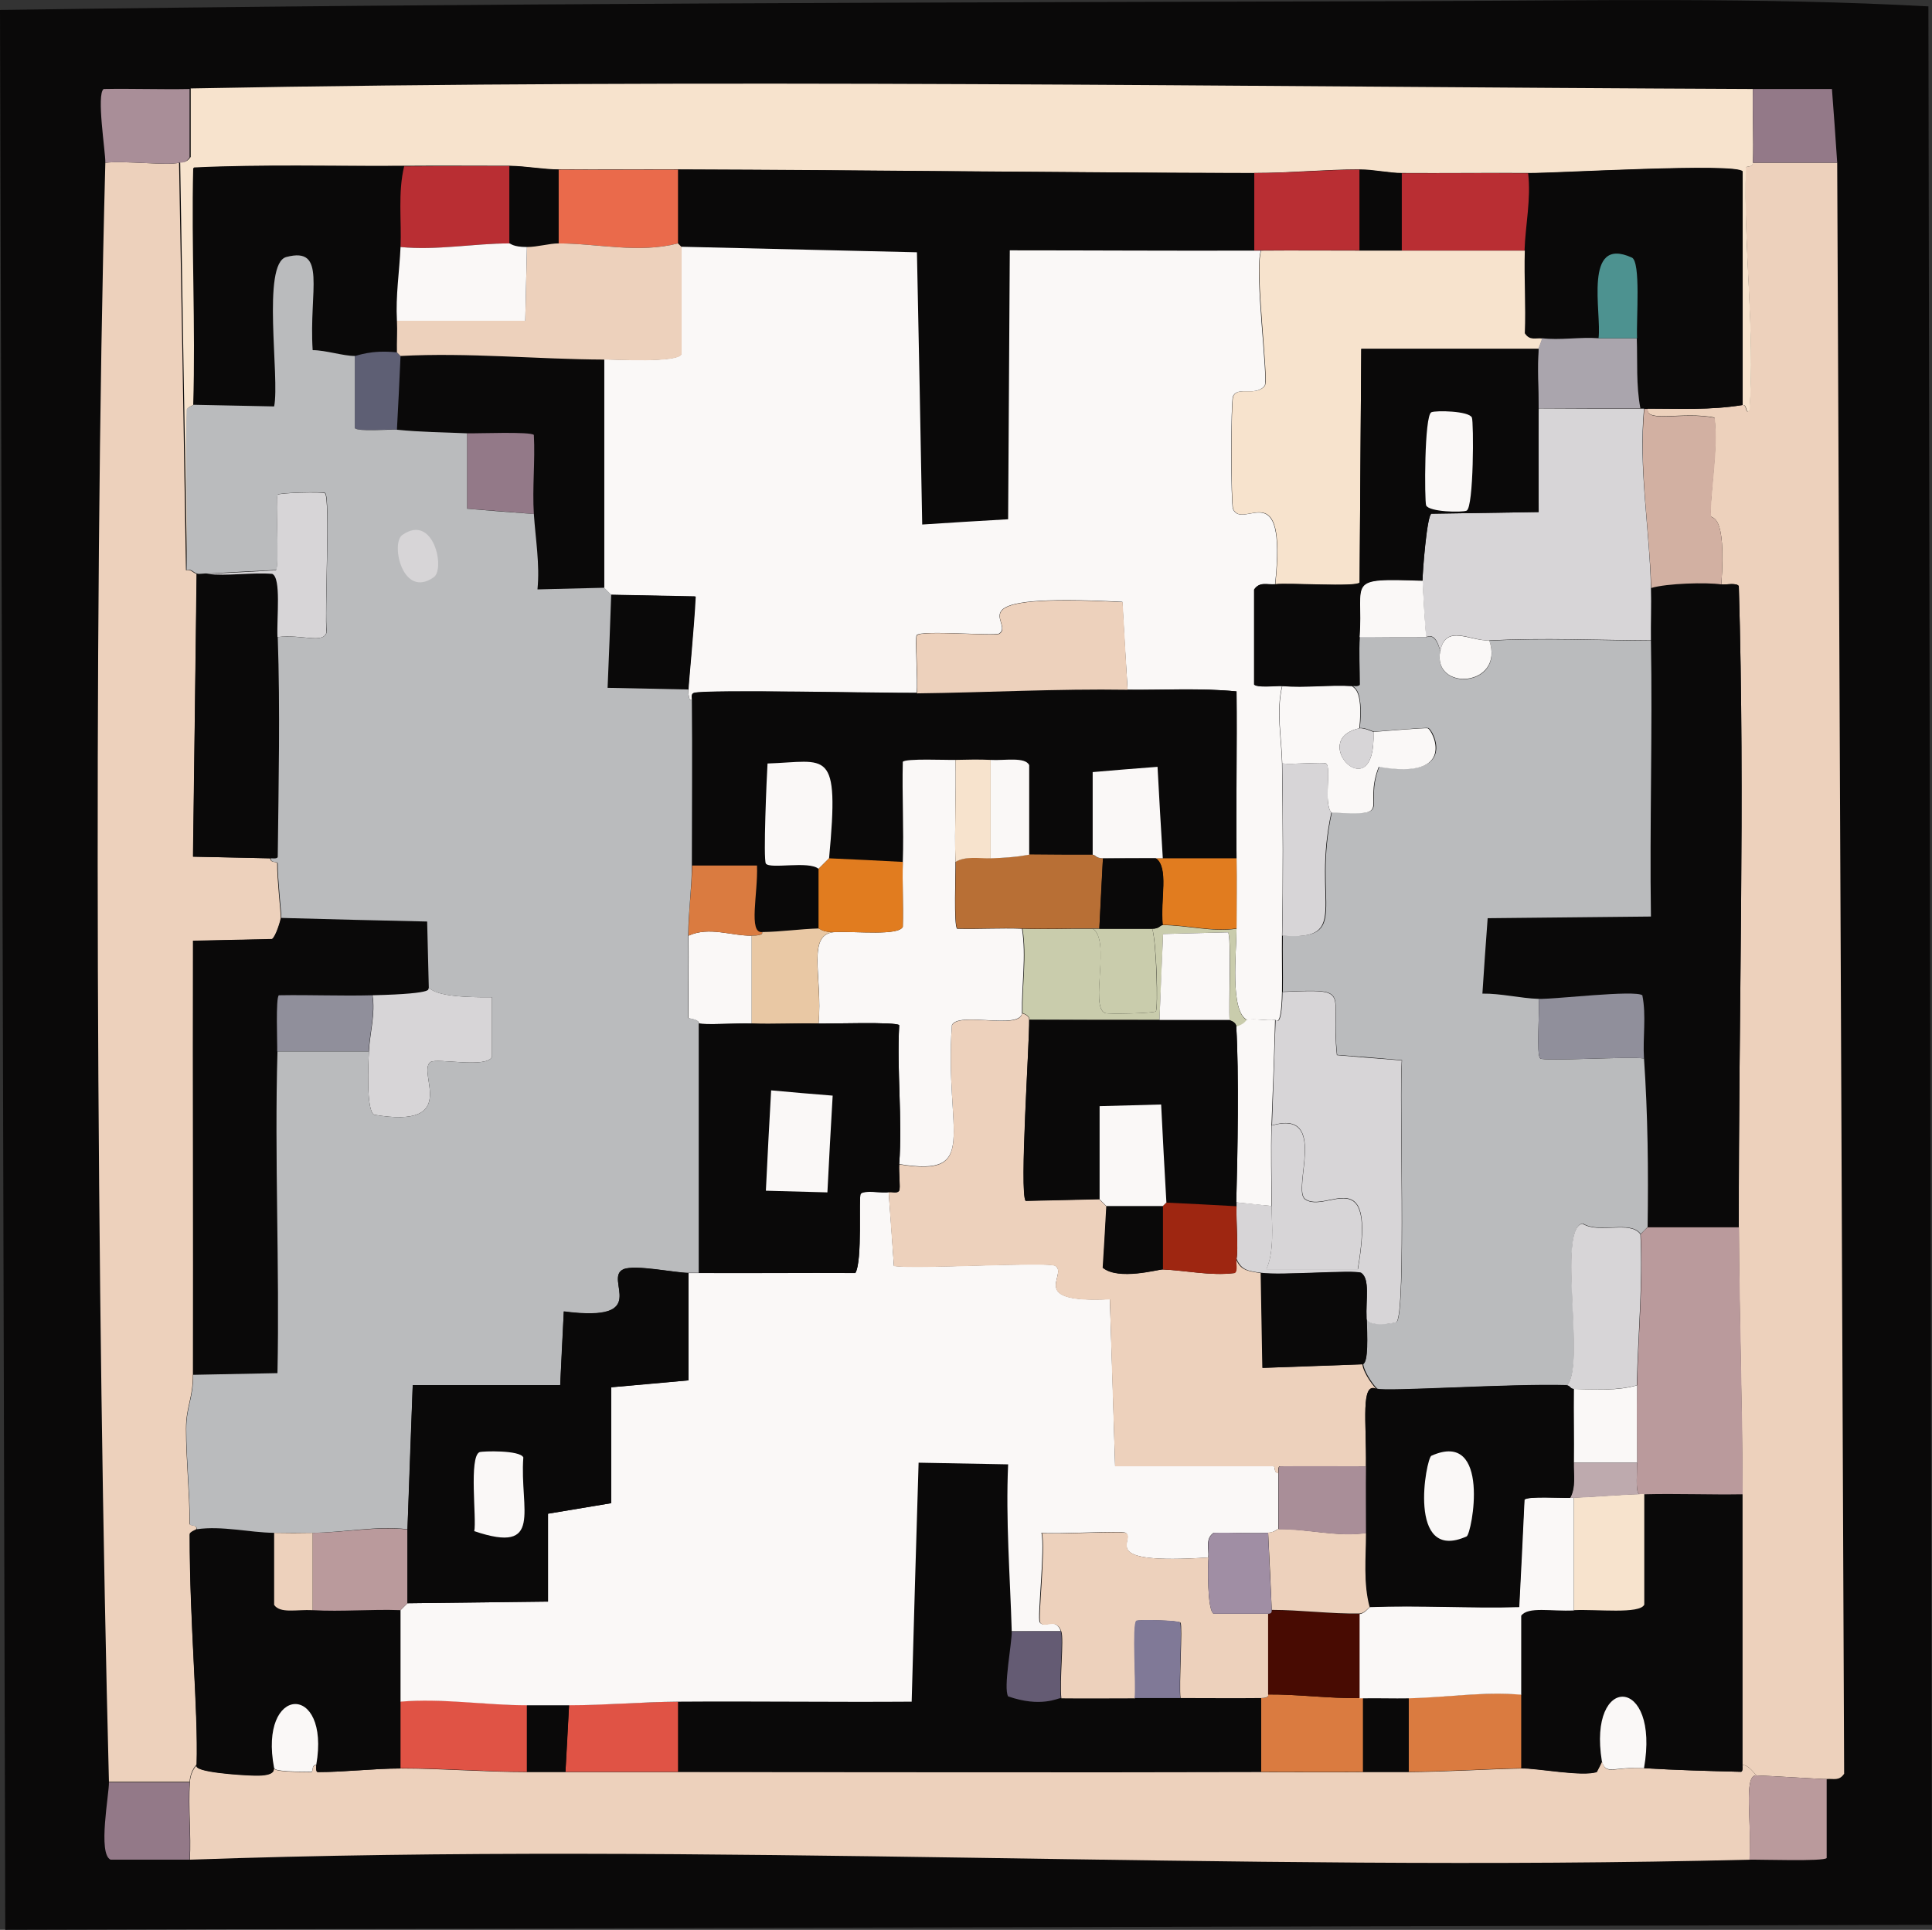 <?xml version="1.0" encoding="utf-8"?>
<!-- Generator: Adobe Illustrator 28.0.0, SVG Export Plug-In . SVG Version: 6.00 Build 0)  -->
<svg version="1.1" id="Camada_1" xmlns="http://www.w3.org/2000/svg" xmlns:xlink="http://www.w3.org/1999/xlink" x="0px" y="0px"
	 viewBox="0 0 69.7 69.61" style="enable-background:new 0 0 69.7 69.61;" xml:space="preserve"> 
<rect x="0" y="0" width="69.7" height="69.61" fill="#333333" stroke="none"/> 
<style type="text/css">
	.st0{display:none;}
	.st1{display:inline;fill:#B0B6BC;}
	.st2{display:inline;fill:#C4C9CF;}
	.st3{display:inline;fill:#FAFAFA;}
	.st4{fill:url(#SVGID_1_);}
	.st5{fill:#466084;}
	.st6{fill:#2E3F71;}
	.st7{fill:#6D87B1;}
	.st8{fill:#FAFAFA;}
	.st9{fill:#0D152B;}
	.st10{fill:#506D9F;}
	.st11{fill:#0C0C0A;}
	.st12{fill:#909EC3;}
	.st13{fill:url(#SVGID_00000000205097158773860890000007428125230160995996_);}
	.st14{fill:#A4B2D5;}
	.st15{fill:#DEE3E9;}
	.st16{fill:#C3D5E8;}
	.st17{fill:#C5D0EC;}
	.st18{fill:#B8ECFD;}
	.st19{fill:#E0EBFD;}
	.st20{fill:#6496D5;}
	.st21{fill:#7DA2C4;}
	.st22{fill:#122F56;}
	.st23{fill:#9FC9EA;}
	.st24{fill:#9DB9D8;}
	.st25{fill:#2098CC;}
	.st26{fill:#8EE6F8;}
	.st27{fill:#154578;}
	.st28{fill:#255695;}
	.st29{fill:#7AC3E7;}
	.st30{fill:#D5F2FB;}
	.st31{fill:#43AAD3;}
	.st32{fill:#0C121A;}
	.st33{fill:#1765A0;}
	.st34{fill:#A3D9F3;}
	.st35{fill:#0A0909;}
	.st36{fill:#EDD1BC;}
	.st37{fill:#F7E3CD;}
	.st38{fill:#BA9A9C;}
	.st39{fill:#937988;}
	.st40{fill:#A98E98;}
	.st41{fill:#D2B0A2;}
	.st42{fill:#B92E33;}
	.st43{fill:#EA6A4B;}
	.st44{fill:#E05345;}
	.st45{fill:#DA7B40;}
	.st46{fill:#FAF8F7;}
	.st47{fill:#BABBBD;}
	.st48{fill:#D7D5D7;}
	.st49{fill:#908F9B;}
	.st50{fill:#AAA5AD;}
	.st51{fill:#4D9290;}
	.st52{fill:#BEAAAE;}
	.st53{fill:#5E5F74;}
	.st54{fill:#645B73;}
	.st55{fill:#807997;}
	.st56{fill:#480B02;}
	.st57{fill:#C9CCAC;}
	.st58{fill:#E17C1F;}
	.st59{fill:#A08EA4;}
	.st60{fill:#B86F35;}
	.st61{fill:#E9C8A4;}
	.st62{fill:#9E2611;}
	.st63{display:inline;fill:#EAEBEE;}
	.st64{fill:#3F3B42;}
	.st65{fill:#484856;}
	.st66{fill:#F1865F;}
	.st67{fill:#E25D43;}
	.st68{fill:#190F0D;}
	.st69{fill:#080706;}
	.st70{fill:#BAB8B4;}
	.st71{fill:#7889A1;}
	.st72{fill:#28262F;}
	.st73{fill:#131822;}
	.st74{fill:#536F8D;}
	.st75{fill:#C73C3A;}
	.st76{fill:#A19D9E;}
	.st77{fill:#92888E;}
	.st78{fill:#73341B;}
	.st79{fill:#4A1C1F;}
	.st80{fill:#A91D24;}
	.st81{fill:#48120B;}
	.st82{fill:#A15330;}
	.st83{fill:#250C09;}
	.st84{fill:#19151D;}
	.st85{fill:#831A19;}
	.st86{fill:#671819;}
	.st87{fill:#D46E28;}
	.st88{fill:#E99F35;}
	.st89{fill:#E79546;}
	.st90{fill:#994F40;}
	.st91{fill:#D2CBC6;}
	.st92{fill:#BB4930;}
	.st93{fill:#37485C;}
	.st94{fill:#495B6E;}
	.st95{fill:#25170E;}
	.st96{fill:#202935;}
	.st97{fill:#632112;}
	.st98{fill:#3F4862;}
	.st99{fill:#B5A9A5;}
	.st100{fill:#7D7F83;}
	.st101{fill:#869DB4;}
	.st102{fill:#283951;}
	.st103{fill:#89432B;}
	.st104{fill:#65738D;}
	.st105{fill:#2B2526;}
	.st106{fill:#A63E28;}
	.st107{fill:#F4C774;}
	.st108{fill:#8E4B1C;}
	.st109{fill:#30180E;}
	.st110{fill:#AE6226;}
	.st111{fill:#BE7A2B;}
	.st112{fill:#F3A959;}
	.st113{fill:#513018;}
	.st114{fill:#DCAC41;}
	.st115{fill:#203342;}
	.st116{fill:#C7CCCF;}
	.st117{fill:#96BCCE;}
	.st118{fill:#131729;}
	.st119{fill:#90352A;}
	.st120{fill:#773138;}
	.st121{fill:#688398;}
	.st122{fill:#344A71;}
	.st123{fill:#375F91;}
	.st124{fill:#693611;}
	.st125{fill:#646A73;}
	.st126{display:inline;fill:#B5B8BC;}
	.st127{display:inline;fill:#F8F9F9;}
	.st128{display:inline;fill:#D0D3D7;}
	.st129{fill:#F8F9F9;}
	.st130{fill:#090908;}
	.st131{fill:#AD2C3E;}
	.st132{fill:#D0D3D7;}
	.st133{fill:#43120C;}
	.st134{fill:#3D171A;}
	.st135{fill:#5E1E15;}
	.st136{fill:#EEC89C;}
	.st137{fill:#FBC3E5;}
	.st138{fill:#CB545A;}
	.st139{fill:#CD6076;}
	.st140{fill:#20191C;}
	.st141{fill:#8E706C;}
	.st142{fill:#B69E98;}
	.st143{fill:#2F2831;}
	.st144{fill:#725B5C;}
	.st145{fill:#A52349;}
	.st146{fill:#EBD4B4;}
	.st147{fill:#C33C28;}
	.st148{fill:#99817B;}
	.st149{fill:#FCC49A;}
	.st150{fill:#3B2E30;}
	.st151{fill:#D2988D;}
	.st152{fill:#DE6D13;}
	.st153{fill:#D04619;}
	.st154{fill:#F4BC55;}
	.st155{fill:#321F30;}
	.st156{fill:#DED0C9;}
	.st157{fill:#897F66;}
	.st158{fill:#4D3C3C;}
	.st159{fill:#5D5050;}
	.st160{fill:#968271;}
	.st161{fill:#5E4648;}
	.st162{fill:#C1B8B6;}
	.st163{fill:#C7CFC6;}
	.st164{fill:#F8B26A;}
	.st165{fill:#CF5C10;}
	.st166{fill:#F2A83B;}
	.st167{fill:#EBED55;}
	.st168{fill:#F2CB56;}
	.st169{fill:#FCE8A0;}
	.st170{fill:#240601;}
	.st171{fill:#295687;}
	.st172{fill:#59769C;}
	.st173{fill:#85A2C8;}
	.st174{fill:#1A2952;}
	.st175{fill:#376499;}
	.st176{fill:#F3E97D;}
	.st177{fill:#F3901B;}
	.st178{fill:#3F4D71;}
	.st179{fill:#254072;}
	.st180{fill:#7789AA;}
	.st181{fill:#7294B3;}
	.st182{fill:#546186;}
	.st183{fill:#8F867F;}
	.st184{fill:#D97B7B;}
	.st185{fill:#EECFBB;}
	.st186{fill:#AD2C68;}
	.st187{fill:#D47763;}
	.st188{fill:#EAB4A0;}
	.st189{fill:#E0BBB2;}
	.st190{fill:#EDE4E1;}
	.st191{fill:#D1A798;}
	.st192{fill:#CABFAF;}
	.st193{fill:#7B675C;}
	.st194{fill:#878A85;}
	.st195{fill:#BC8D7E;}
	.st196{fill:#693B1E;}
	.st197{fill:#3D1D05;}
	.st198{fill:#F3B8B8;}
	.st199{fill:#D1CCED;}
	.st200{fill:#C83E54;}
	.st201{fill:#84340E;}
	.st202{fill:#DACDE1;}
	.st203{fill:#E7E3EE;}
	.st204{fill:#14141A;}
	.st205{fill:#5C4B73;}
	.st206{fill:#C6B9CF;}
	.st207{fill:#81709B;}
	.st208{fill:#1F1D2E;}
	.st209{fill:#453B60;}
	.st210{fill:#4E4B64;}
	.st211{fill:#6D5F89;}
	.st212{fill:#AE9DC6;}
	.st213{fill:#B3A6B8;}
	.st214{fill:#302843;}
	.st215{fill:#121515;}
	.st216{fill:#565656;}
	.st217{fill:#858387;}
	.st218{fill:#8B8A8E;}
	.st219{fill:#5F5A66;}
	.st220{fill:#917FAC;}
</style>
<g>
	<path class="st35" d="M0.19,69.61C0.1,34.98,0.1,34.98,0,0.36c17.08-0.25,34.18-0.27,51.26-0.32c6.1-0.02,12.22-0.14,18.31,0.19
		c0.06,34.6,0.06,34.6,0.13,69.2"/>
	<g>
		<path class="st36" d="M66.28,5.87c0.13,29.05,0.13,29.05,0.25,58.11c-0.18,0.27-0.38,0.17-0.63,0.19
			c-0.13,0.01-1.97-0.11-2.53-0.13c-0.04,0-0.25-0.37-0.51-0.38c0-3.25,0-6.51,0-9.76c0-3.21-0.12-6.43-0.13-9.63
			c-0.01-7.71,0.23-15.42,0-23.13c-0.09-0.13-0.47-0.04-0.63-0.06c0.19-2.66-0.37-2.34-0.38-2.47c-0.05-0.75,0.27-2.38,0.13-3.55
			c-1.13-0.23-2.49,0.2-2.41-0.32c1.16,0,2.26,0.06,3.42-0.13c0.18-0.03,0.09,0.36,0.25,0.19c0.2-2.89-0.21-5.86-0.13-8.74
			c0-0.1,0.25,0.01,0.25-0.19C64.76,5.87,64.76,5.87,66.28,5.87z"/>
		<path class="st36" d="M6.46,5.87c0.13,7.35,0.13,7.35,0.25,14.7c0.18-0.05,0.24,0.09,0.38,0.13c-0.06,5.1-0.06,5.1-0.13,10.2
			c1.39,0.03,1.39,0.03,2.79,0.06c0,0.19,0.26,0.09,0.25,0.19c-0.01,0.52,0.14,1.87,0.13,1.96c-0.01,0.08-0.18,0.67-0.32,0.76
			c-1.43,0.03-1.43,0.03-2.85,0.06c-0.01,5.22,0.01,10.43,0,15.65c0,0.87-0.25,1.15-0.25,1.96c0,1.13,0.13,2.27,0.13,3.42
			c0,0.1,0.25,0,0.25,0.19c0,0.02-0.25,0.1-0.25,0.19c0,3.25,0.31,6.32,0.25,8.3c0,0.03-0.22,0.2-0.25,0.63c-1.46,0-1.46,0-2.91,0
			C3.49,47.19,3.35,22.84,3.8,5.87C4.53,5.79,6.04,5.98,6.46,5.87z"/>
		<path class="st37" d="M63.24,3.21c-0.02,0.89,0.03,1.78,0,2.66c-0.01,0.2-0.25,0.09-0.25,0.19c-0.09,2.88,0.33,5.85,0.13,8.74
			c-0.16,0.17-0.07-0.22-0.25-0.19c0-4.21,0-4.21,0-8.43c-0.22-0.32-6.81,0.07-7.73,0.06c-1.53-0.01-3.04,0.01-4.56,0
			c-0.47,0-1.02-0.13-1.52-0.13c-1.27,0-2.55,0.13-3.8,0.13c-6.93-0.01-13.86-0.11-20.78-0.13c-1.43,0-2.88,0.01-4.31,0
			c-0.56,0-1.18-0.12-1.77-0.13c-1.27,0-2.53-0.01-3.8,0c-2.53,0.02-5.07-0.06-7.6,0.06c-0.07,2.85,0.09,5.71,0,8.55
			c0,0.02-0.25,0.1-0.25,0.19c-0.06,1.92,0.05,3.85,0,5.77c-0.13-7.35-0.13-7.35-0.25-14.7c0.08-0.02,0.21,0.05,0.38-0.19
			c0-1.24,0-1.24,0-2.47C25.63,2.83,44.45,3.13,63.24,3.21z"/>
		<path class="st36" d="M59.31,63.78c1.18,0.07,2.31,0.1,3.49,0.13c0.1,0,0.05-0.25,0.06-0.25c0.26,0.01,0.47,0.38,0.51,0.38
			c-0.49-0.05-0.16,1.76-0.25,3.04c-18.74,0.47-37.53-0.66-56.27,0c0.05-0.92-0.06-1.87,0-2.79c0.03-0.44,0.25-0.6,0.25-0.63
			c-0.18,0.26,1.65,0.37,2.09,0.38c0.81,0.01,0.66-0.25,0.7-0.25c0.07,0-0.19,0.13,1.33,0.13c0.1,0,0-0.25,0.19-0.25
			c0.01,0-0.04,0.25,0.06,0.25c0.99,0,2.01-0.13,2.98-0.13c1.51,0,3.04,0.13,4.56,0.13c0.46,0,0.93,0,1.39,0c1.35,0,2.7,0,4.06,0
			c7.01,0,14.03,0.02,21.04,0c1.23,0,2.45,0.01,3.68,0c0.55,0,1.1,0,1.65,0c1.36-0.01,2.7-0.1,4.06-0.13
			c0.57-0.01,2.21,0.31,2.72,0.13c0.1-0.19,0.1-0.19,0.19-0.38C57.94,64.06,58.22,63.72,59.31,63.78z"/>
		<path class="st38" d="M63.37,64.04c0.57,0.02,2.41,0.14,2.53,0.13c0,1.43,0,1.43,0,2.85c-0.09,0.13-2.4,0.05-2.79,0.06
			C63.21,65.79,62.88,63.99,63.37,64.04z"/>
		<path class="st39" d="M6.84,64.29c-0.06,0.92,0.05,1.86,0,2.79c-1.43,0-1.43,0-2.85,0c-0.47-0.21-0.05-2.37-0.06-2.79
			C5.39,64.29,5.39,64.29,6.84,64.29z"/>
		<path class="st40" d="M6.84,3.21c0,1.24,0,1.24,0,2.47c-0.17,0.24-0.3,0.17-0.38,0.19c-0.42,0.11-1.94-0.08-2.66,0
			C3.81,5.49,3.47,3.4,3.74,3.21C4.77,3.19,5.81,3.23,6.84,3.21z"/>
		<path class="st39" d="M66.28,5.87c-1.52,0-1.52,0-3.04,0c0.03-0.88-0.02-1.78,0-2.66c1.43,0,1.43,0,2.85,0
			C66.19,4.54,66.19,4.54,66.28,5.87z"/>
		<path class="st35" d="M62.1,21.08c0.17,0.02,0.54-0.07,0.63,0.06c0.23,7.71-0.01,15.42,0,23.13c-1.65,0-1.65,0-3.3,0
			c0.03-2.04,0.02-4.05-0.13-6.08c-0.05-0.75,0.09-1.53-0.06-2.28c-0.28-0.2-3.19,0.14-3.74,0.13c-0.64-0.02-1.37-0.2-2.03-0.19
			c0.1-1.36,0.1-1.36,0.19-2.72c2.95-0.03,2.95-0.03,5.89-0.06c-0.05-3.31,0.06-6.63,0-9.95c-0.01-0.63,0.02-1.27,0-1.9
			C60.12,21.04,61.57,21,62.1,21.08z"/>
		<path class="st35" d="M62.86,53.9c0,3.25,0,6.51,0,9.76c-0.01,0,0.04,0.26-0.06,0.25c-1.18-0.03-2.31-0.06-3.49-0.13
			c0.59-3.36-2.04-3.44-1.52-0.25c-0.1,0.19-0.1,0.19-0.19,0.38c-0.52,0.18-2.16-0.14-2.72-0.13c0-1.33,0-1.33,0-2.66
			c0-1.43,0-1.43,0-2.85c0.25-0.34,1.08-0.15,1.9-0.19c0.83-0.04,2.38,0.15,2.53-0.19c0-2,0-2,0-3.99
			C60.49,53.87,61.68,53.92,62.86,53.9z"/>
		<path class="st35" d="M62.86,14.61c-1.16,0.19-2.26,0.12-3.42,0.13c-0.04,0-0.08,0-0.13,0c-0.04,0-0.08,0-0.13,0
			c-0.16-0.84-0.1-1.69-0.13-2.53c-0.02-0.73,0.14-2.77-0.19-2.91c-1.78-0.79-1.09,1.99-1.2,2.91c-0.64-0.06-1.42,0.08-2.03,0
			c-0.25-0.03-0.45,0.09-0.63-0.19c0.04-0.99-0.03-1.99,0-2.98c0.03-0.92,0.24-1.86,0.13-2.79c0.92,0.01,7.51-0.38,7.73-0.06
			C62.86,10.4,62.86,10.4,62.86,14.61z"/>
		<path class="st38" d="M59.44,44.27c1.65,0,1.65,0,3.3,0c0.01,3.21,0.13,6.42,0.13,9.63c-1.18,0.02-2.37-0.03-3.55,0
			c-0.04,0-0.08,0-0.13,0c-0.2,0.02-0.13-0.54-0.13-1.14c0-0.93-0.02-1.86,0-2.79c0.04-1.82,0.22-3.63,0.13-5.45
			C59.31,44.39,59.31,44.39,59.44,44.27z"/>
		<path class="st41" d="M62.1,21.08c-0.53-0.08-1.97-0.04-2.53,0.13c-0.06-2.14-0.45-4.3-0.25-6.46c0.04,0,0.08,0,0.13,0
			c-0.08,0.52,1.28,0.09,2.41,0.32c0.15,1.17-0.18,2.8-0.13,3.55C61.73,18.74,62.29,18.42,62.1,21.08z"/>
		<path class="st35" d="M15.46,35.65c-0.11,0,0.47,0.19-2.03,0.25c-1.12,0.03-2.24-0.02-3.36,0c-0.13,0.09-0.05,1.72-0.06,2.03
			c-0.11,3.86,0.08,7.74,0,11.6c-1.52,0.03-1.52,0.03-3.04,0.06c0.01-5.22-0.01-10.43,0-15.65c1.43-0.03,1.43-0.03,2.85-0.06
			c0.14-0.09,0.31-0.68,0.32-0.76c2.63,0.06,2.63,0.06,5.26,0.13C15.43,34.45,15.43,34.45,15.46,35.65z"/>
		<path class="st35" d="M9.89,55.29c0,1.3,0,1.3,0,2.6c0.22,0.32,0.81,0.16,1.39,0.19c1.05,0.06,2.12-0.04,3.17,0
			c0,1.65,0,1.65,0,3.3c0,1.2,0,1.2,0,2.41c-0.97,0-1.99,0.13-2.98,0.13c-0.1,0-0.05-0.25-0.06-0.25c0.53-2.98-2.1-2.89-1.52,0.13
			c-0.04,0,0.11,0.27-0.7,0.25c-0.45-0.01-2.27-0.12-2.09-0.38c0.06-1.98-0.26-5.05-0.25-8.3c0-0.09,0.25-0.17,0.25-0.19
			C8.02,55.04,8.98,55.29,9.89,55.29z"/>
		<path class="st35" d="M7.48,20.7c0.69,0.09,1.61-0.06,2.34,0c0.33,0.15,0.16,1.56,0.19,2.28c0.09,2.62,0.03,5.3,0,7.92
			c0,0.1-0.25,0.05-0.25,0.06c-1.39-0.03-1.39-0.03-2.79-0.06c0.06-5.1,0.06-5.1,0.13-10.2C7.2,20.72,7.35,20.68,7.48,20.7z"/>
		<path class="st35" d="M45.24,6.25c0,1.39,0,1.39,0,2.79c-2.94,0.01-5.87-0.01-8.81,0c-0.03,4.85-0.03,4.85-0.06,9.7
			c-1.55,0.1-1.55,0.1-3.1,0.19c-0.1-4.91-0.1-4.91-0.19-9.82C28.83,9,28.83,9,24.59,8.91c-0.06-0.06-0.06-0.06-0.13-0.13
			c0-1.33,0-1.33,0-2.66C31.39,6.14,38.32,6.23,45.24,6.25z"/>
		<path class="st35" d="M14.57,5.99c-0.23,0.96-0.09,1.94-0.13,2.91c-0.04,0.9-0.17,1.75-0.13,2.66c0.02,0.38-0.01,0.76,0,1.14
			c-0.95-0.1-1.44,0.13-1.52,0.13c-0.42,0-1.06-0.21-1.52-0.19c-0.14-2.15,0.53-3.75-0.95-3.36c-0.91,0.24-0.24,4.35-0.44,5.39
			c-1.46-0.03-1.46-0.03-2.91-0.06c0.09-2.85-0.07-5.71,0-8.55C9.5,5.93,12.04,6.01,14.57,5.99z"/>
		<path class="st42" d="M55.13,6.25c0.11,0.93-0.1,1.87-0.13,2.79c-2.22,0-2.22,0-4.44,0c0-1.39,0-1.39,0-2.79
			C52.09,6.25,53.6,6.24,55.13,6.25z"/>
		<path class="st43" d="M24.46,6.12c0,1.33,0,1.33,0,2.66c-1.43,0.37-2.89,0-4.31,0c0-1.33,0-1.33,0-2.66
			C21.58,6.13,23.02,6.12,24.46,6.12z"/>
		<path class="st42" d="M18.38,5.99c0,1.39,0,1.39,0,2.79c-1.29,0-2.63,0.26-3.93,0.13c0.04-0.97-0.1-1.95,0.13-2.91
			C15.84,5.99,17.11,5.99,18.38,5.99z"/>
		<path class="st42" d="M49.05,6.12c0,1.46,0,1.46,0,2.91c-1.18,0-2.37,0-3.55,0c-0.08,0-0.17,0-0.25,0c0-1.39,0-1.39,0-2.79
			C46.49,6.25,47.78,6.12,49.05,6.12z"/>
		<path class="st35" d="M20.15,6.12c0,1.33,0,1.33,0,2.66c-0.33,0-0.76,0.13-1.14,0.13c-0.51,0-0.59-0.13-0.63-0.13
			c0-1.39,0-1.39,0-2.79C18.97,6,19.59,6.12,20.15,6.12z"/>
		<path class="st35" d="M50.57,6.25c0,1.39,0,1.39,0,2.79c-0.76,0-0.76,0-1.52,0c0-1.46,0-1.46,0-2.91
			C49.55,6.12,50.1,6.25,50.57,6.25z"/>
		<path class="st35" d="M36.5,58.84c0.01,0.4-0.3,2.04-0.13,2.34c1.18,0.41,1.81,0.06,1.9,0.06c0.89,0.01,1.77,0,2.66,0
			c0.55,0,1.1,0,1.65,0c0.97,0,1.94,0.01,2.91,0c0,1.33,0,1.33,0,2.66c-7.01,0.02-14.03,0-21.04,0c0-1.27,0-1.27,0-2.53
			c2.81-0.02,5.62,0.02,8.43,0c0.13-4.31,0.13-4.31,0.25-8.62c1.62,0.03,1.62,0.03,3.23,0.06C36.28,54.83,36.44,56.83,36.5,58.84z"
			/>
		<path class="st44" d="M19.01,61.5c0,1.2,0,1.2,0,2.41c-1.52,0-3.06-0.13-4.56-0.13c0-1.2,0-1.2,0-2.41
			C15.96,61.24,17.51,61.5,19.01,61.5z"/>
		<path class="st45" d="M54.88,61.12c0,1.33,0,1.33,0,2.66c-1.35,0.03-2.7,0.12-4.06,0.13c0-1.33,0-1.33,0-2.66
			C52.16,61.22,53.52,61.01,54.88,61.12z"/>
		<path class="st44" d="M24.46,61.38c0,1.27,0,1.27,0,2.53c-1.35,0-2.7,0-4.06,0c0.06-1.2,0.06-1.2,0.13-2.41
			C21.82,61.5,23.16,61.39,24.46,61.38z"/>
		<path class="st45" d="M49.05,61.25c0.04,0,0.08,0,0.13,0c0,1.33,0,1.33,0,2.66c-1.22,0.01-2.45,0-3.68,0c0-1.33,0-1.33,0-2.66
			c0.33,0,0.24-0.13,0.25-0.13C46.82,61.11,47.95,61.27,49.05,61.25z"/>
		<path class="st35" d="M50.82,61.25c0,1.33,0,1.33,0,2.66c-0.55,0-1.1,0-1.65,0c0-1.33,0-1.33,0-2.66
			C49.72,61.24,50.28,61.26,50.82,61.25z"/>
		<path class="st35" d="M20.53,61.5c-0.06,1.2-0.06,1.2-0.13,2.41c-0.46,0-0.93,0-1.39,0c0-1.2,0-1.2,0-2.41
			C19.52,61.5,20.02,61.5,20.53,61.5z"/>
		<path class="st46" d="M59.31,63.78c-1.09-0.07-1.37,0.27-1.52-0.25C57.27,60.34,59.9,60.43,59.31,63.78z"/>
		<path class="st46" d="M11.41,63.66c-0.19,0-0.09,0.25-0.19,0.25c-1.52,0-1.26-0.13-1.33-0.13C9.31,60.76,11.93,60.67,11.41,63.66z
			"/>
		<path class="st47" d="M51.45,22.98c0.01,0.04,0.31-0.25,0.51,0.51c-0.3,1.48,2.35,1.31,1.77-0.38c1.96-0.1,3.87-0.01,5.83,0
			c0.06,3.31-0.05,6.63,0,9.95c-2.95,0.03-2.95,0.03-5.89,0.06c-0.1,1.36-0.1,1.36-0.19,2.72c0.66-0.01,1.38,0.17,2.03,0.19
			c0.05,0.34-0.1,2.04,0.06,2.15c0.15,0.11,3.21-0.08,3.74,0c0.14,2.04,0.16,4.05,0.13,6.08c-0.13,0.13-0.13,0.13-0.25,0.25
			c-0.37-0.51-1.48,0-2.09-0.38c-0.93,0.16,0.13,5.2-0.57,5.83c-2.09-0.06-6.52,0.24-6.84,0.13c-0.05-0.02-0.46-0.53-0.51-0.89
			c0.19-0.09,0.15-0.99,0.13-1.65c0.07,0.34,1.03,0.17,1.08,0.13c0.35-0.33,0.09-8.25,0.19-9.44c-1.17-0.1-1.17-0.1-2.34-0.19
			c-0.25-2.33,0.62-2.39-1.96-2.28c0.01-0.68-0.01-1.35,0-2.03c2.52,0.2,1.05-1.17,1.77-4.44c2.33,0.13,1.11-0.1,1.71-1.65
			c2.88,0.49,1.95-1.33,1.77-1.39c-0.09-0.03-1.63,0.11-1.96,0.13c-0.03,0-0.35-0.16-0.51-0.13c0.14-1.49-0.25-1.44-0.25-1.52
			c0-0.01,0.25,0.04,0.25-0.06c0-0.56-0.04-1.15,0-1.71C50.25,22.98,50.25,22.98,51.45,22.98z"/>
		<path class="st48" d="M59.18,14.74c0.04,0,0.08,0,0.13,0c-0.2,2.16,0.2,4.32,0.25,6.46c0.02,0.63-0.01,1.27,0,1.9
			c-1.96-0.01-3.87-0.1-5.83,0c-0.68,0.03-1.57-0.62-1.77,0.38c-0.19-0.76-0.49-0.47-0.51-0.51c-0.03-0.1-0.12-1.76-0.13-2.03
			c0-0.29,0.15-2.34,0.32-2.41c1.93-0.03,1.93-0.03,3.87-0.06c0-1.25-0.01-2.49,0-3.74C56.73,14.74,57.96,14.74,59.18,14.74z"/>
		<path class="st49" d="M59.31,38.18c-0.53-0.08-3.59,0.11-3.74,0c-0.16-0.12-0.01-1.82-0.06-2.15c0.55,0.02,3.46-0.33,3.74-0.13
			C59.4,36.65,59.26,37.43,59.31,38.18z"/>
		<path class="st46" d="M56.65,54.03c0.04,0,0.08,0,0.13,0c0,2.03,0,2.03,0,4.06c-0.82,0.04-1.65-0.15-1.9,0.19
			c0,1.43,0,1.43,0,2.85c-1.35-0.12-2.71,0.1-4.06,0.13c-0.54,0.01-1.1-0.01-1.65,0c-0.04,0-0.08,0-0.13,0c0-1.52,0-1.52,0-3.04
			c0.18,0,0.36-0.25,0.38-0.25c1.79-0.07,3.59,0.05,5.39,0c0.1-1.93,0.1-1.93,0.19-3.87C55.09,53.96,56.38,54.04,56.65,54.03z"/>
		<path class="st37" d="M56.78,58.08c0-2.03,0-2.03,0-4.06c0.8-0.03,1.62-0.11,2.41-0.13c0.04,0,0.08,0,0.13,0c0,2,0,2,0,3.99
			C59.16,58.23,57.61,58.04,56.78,58.08z"/>
		<path class="st37" d="M49.05,9.04c0.76,0,0.76,0,1.52,0c2.22,0,2.22,0,4.44,0c-0.03,0.99,0.04,1.99,0,2.98
			c0.18,0.28,0.39,0.16,0.63,0.19c-0.01,0.07-0.13,0.36-0.13,0.38c-3.2,0-3.2,0-6.4,0c-0.03,4.21-0.03,4.21-0.06,8.43
			c-0.12,0.17-2.56,0-3.04,0.06c0.43-4.08-1.16-1.92-1.52-2.72c-0.08-0.19-0.08-3.87,0-4.06c0.17-0.39,0.8,0.02,1.14-0.38
			c0.16-0.19-0.38-4.21-0.13-4.88C46.68,9.03,47.86,9.04,49.05,9.04z"/>
		<path class="st50" d="M57.66,12.2c0.7,0,0.7,0,1.39,0c0.03,0.85-0.03,1.69,0.13,2.53c-1.23,0-2.45,0-3.68,0
			c0-0.71-0.05-1.45,0-2.15c0-0.02,0.12-0.31,0.13-0.38C56.25,12.28,57.02,12.15,57.66,12.2z"/>
		<path class="st51" d="M59.06,12.2c-0.7,0-0.7,0-1.39,0c0.12-0.92-0.57-3.71,1.2-2.91C59.2,9.44,59.03,11.47,59.06,12.2z"/>
		<path class="st48" d="M59.18,44.52c0.09,1.82-0.09,3.63-0.13,5.45c-0.72,0.2-1.54,0.15-2.28,0.13c-0.12,0-0.13-0.12-0.25-0.13
			c0.7-0.63-0.36-5.67,0.57-5.83C57.71,44.52,58.81,44.01,59.18,44.52z"/>
		<path class="st46" d="M59.06,49.97c-0.02,0.93,0,1.86,0,2.79c-1.14,0-1.14,0-2.28,0c0.01-0.89-0.01-1.77,0-2.66
			C57.51,50.12,58.34,50.18,59.06,49.97z"/>
		<path class="st52" d="M59.06,52.76c0,0.6-0.07,1.16,0.13,1.14c-0.79,0.02-1.61,0.1-2.41,0.13c-0.04,0-0.08,0-0.13,0
			c0.21-0.38,0.12-0.85,0.13-1.27C57.92,52.76,57.92,52.76,59.06,52.76z"/>
		<path class="st46" d="M45.24,9.04c0.08,0,0.17,0,0.25,0c-0.26,0.67,0.28,4.69,0.13,4.88c-0.34,0.4-0.97-0.01-1.14,0.38
			c-0.08,0.19-0.08,3.87,0,4.06c0.36,0.81,1.95-1.35,1.52,2.72c-0.27,0.03-0.56-0.11-0.76,0.19c0,1.71,0,1.71,0,3.42
			c0.09,0.13,0.81,0.05,1.01,0.06c-0.22,0.92-0.02,1.86,0,2.79c0.03,2.06,0.04,4.15,0,6.21c-0.01,0.68,0.01,1.35,0,2.03
			c-0.03,1.44-0.25,0.95-0.25,1.01c-0.31,0.04-0.75-0.06-1.01,0c-0.63-0.33-0.38-2.44-0.38-3.3c0-0.86,0.01-1.67,0-2.53
			c-0.02-2.01,0.02-4.01,0-6.02c-1.31-0.13-2.62-0.05-3.93-0.06c-0.1-1.58-0.1-1.58-0.19-3.17c-6.25-0.33-3.86,0.74-4.44,1.14
			c-0.15,0.1-2.84-0.13-2.98,0.06c-0.07,0.1,0.05,1.68,0,2.09c-1.16,0.01-7.67-0.13-8.05,0c-0.1,0.03-0.06,0.17-0.06,0.25
			c0-0.02-0.12,0.12-0.13-0.38c0-0.17,0.21-2.29,0.25-3.36c-1.52-0.03-1.52-0.03-3.04-0.06c-0.13-0.13-0.13-0.13-0.25-0.25
			c0-4.12,0-4.12,0-8.24c0.44,0,2.65,0.13,2.79-0.19c0-1.93,0-1.93,0-3.87C28.83,9,28.83,9,33.08,9.1c0.1,4.91,0.1,4.91,0.19,9.82
			c1.55-0.1,1.55-0.1,3.1-0.19c0.03-4.85,0.03-4.85,0.06-9.7C39.37,9.03,42.31,9.05,45.24,9.04z"/>
		<path class="st46" d="M32.06,43c0.1,1.33,0.1,1.33,0.19,2.66c0.76,0.13,5.59-0.17,5.83,0c0.46,0.32-1.06,1.35,1.96,1.2
			c0.1,3.01,0.1,3.01,0.19,6.02c1.9,0,3.8,0,5.7,0c0.1,0,0,0.25,0.19,0.25c0,1.01,0,1.01,0,2.03c-0.09,0-0.11,0.11-0.38,0.13
			c-0.65,0.03-1.31-0.02-1.96,0c-0.31,0.22-0.16,0.57-0.19,0.89c-4.09,0.27-2.6-0.63-2.98-0.89c-0.12-0.09-2.57,0.06-3.04,0
			c0.14,0.53-0.16,3.1-0.06,3.23c0.16,0.23,0.58-0.21,0.76,0.32c-0.89,0-0.89,0-1.77,0c-0.06-2.01-0.22-4.01-0.13-6.02
			c-1.62-0.03-1.62-0.03-3.23-0.06c-0.13,4.31-0.13,4.31-0.25,8.62c-2.81,0.02-5.62-0.02-8.43,0c-1.3,0.01-2.64,0.13-3.93,0.13
			c-0.51,0-1.01,0-1.52,0c-1.5,0-3.05-0.26-4.56-0.13c0-1.65,0-1.65,0-3.3c0.13-0.13,0.13-0.13,0.25-0.25
			c2.53-0.03,2.53-0.03,5.07-0.06c0-1.58,0-1.58,0-3.17c1.14-0.19,1.14-0.19,2.28-0.38c0-2.09,0-2.09,0-4.18
			c1.39-0.13,1.39-0.13,2.79-0.25c0-1.93,0-1.93,0-3.87c0.13,0,0.25,0,0.38,0c1.88,0.01,3.76-0.01,5.64,0
			c0.26-0.44,0.11-2.73,0.19-2.85C31.16,42.91,31.85,43.05,32.06,43z"/>
		<path class="st35" d="M40.68,24.88c1.31,0.02,2.62-0.07,3.93,0.06c0.02,2.01-0.02,4.01,0,6.02c-0.89,0-1.77,0-2.66,0
			c-0.1-1.65-0.1-1.65-0.19-3.3c-1.17,0.1-1.17,0.1-2.34,0.19c0,1.49,0,1.49,0,2.98c-0.75,0-1.53-0.01-2.28,0c0-1.62,0-1.62,0-3.23
			c-0.14-0.31-0.89-0.16-1.39-0.19c-0.41-0.02-0.85-0.01-1.27,0c-0.29,0.01-1.81-0.06-1.9,0.06c-0.03,1.2,0.04,2.41,0,3.61
			c-1.33-0.06-1.33-0.06-2.66-0.13c0.38-4.04-0.06-3.49-2.22-3.42c-0.03,0.48-0.17,3.46-0.06,3.61c0.15,0.21,1.55-0.11,1.9,0.19
			c0,1.08,0,1.08,0,2.15c-0.67,0.02-1.34,0.12-2.03,0.13c-0.52,0.06-0.15-1.4-0.19-2.41c-1.17,0-1.17,0-2.34,0
			c0-1.98,0.02-3.97,0-5.96c0-0.09-0.03-0.22,0.06-0.25c0.38-0.13,6.88,0.01,8.05,0C35.61,24.97,38.14,24.84,40.68,24.88z"/>
		<path class="st35" d="M21.8,12.97c0,4.12,0,4.12,0,8.24c-1.2,0.03-1.2,0.03-2.41,0.06c0.09-0.92-0.07-1.82-0.13-2.72
			c-0.06-0.94,0.04-1.91,0-2.85c-0.09-0.13-2.05-0.05-2.41-0.06c-0.87-0.04-1.66-0.04-2.53-0.13c0.06-1.33,0.06-1.33,0.13-2.66
			C16.89,12.71,19.36,12.96,21.8,12.97z"/>
		<path class="st35" d="M24.84,24.88c-1.46-0.03-1.46-0.03-2.91-0.06c0.06-1.68,0.06-1.68,0.13-3.36c1.52,0.03,1.52,0.03,3.04,0.06
			C25.05,22.59,24.84,24.71,24.84,24.88z"/>
		<path class="st38" d="M14.7,55.17c0,1.33,0,1.33,0,2.66c-0.13,0.13-0.13,0.13-0.25,0.25c-1.05-0.04-2.12,0.06-3.17,0
			c0-1.39,0-1.39,0-2.79C12.4,55.29,13.57,55.04,14.7,55.17z"/>
		<path class="st46" d="M27.12,33.75c0,1.58,0,1.58,0,3.17c-0.52-0.02-1.71,0.06-1.9,0c-0.02-0.01,0.06-0.12-0.38-0.19
			c-0.01-0.99,0.01-1.99,0-2.98C25.59,33.41,26.38,33.76,27.12,33.75z"/>
		<path class="st39" d="M19.26,18.54c-1.2-0.1-1.2-0.1-2.41-0.19c0-1.36,0-1.36,0-2.72c0.36,0.01,2.31-0.07,2.41,0.06
			C19.31,16.64,19.2,17.6,19.26,18.54z"/>
		<path class="st45" d="M27.5,33.62c-0.02,0,0.11,0.12-0.38,0.13c-0.74,0.01-1.53-0.34-2.28,0c-0.01-0.85,0.12-1.71,0.13-2.53
			c1.17,0,1.17,0,2.34,0C27.35,32.23,26.99,33.68,27.5,33.62z"/>
		<path class="st53" d="M14.32,12.71c0.06,0.06,0.06,0.06,0.13,0.13c-0.06,1.33-0.06,1.33-0.13,2.66c-0.27-0.03-1.42,0.08-1.52-0.06
			c0-1.3,0-1.3,0-2.6C12.88,12.84,13.37,12.61,14.32,12.71z"/>
		<path class="st36" d="M11.28,55.29c0,1.39,0,1.39,0,2.79c-0.58-0.03-1.17,0.13-1.39-0.19c0-1.3,0-1.3,0-2.6
			C10.35,55.3,10.81,55.3,11.28,55.29z"/>
		<g>
			<path class="st48" d="M10.01,22.98c-0.03-0.72,0.14-2.14-0.19-2.28c-0.73-0.06-1.65,0.09-2.34,0c1.24-0.06,1.24-0.06,2.47-0.13
				c0.13-0.09-0.02-2.6,0.06-2.72c0.05-0.08,1.64-0.11,1.71-0.06c0.2,0.14-0.02,4.39,0.06,5.01C11.67,23.24,10.92,22.87,10.01,22.98
				z"/>
			<g>
				<path class="st48" d="M13.31,37.93c0.03-0.66,0.24-1.35,0.13-2.03c2.5-0.06,1.92-0.26,2.03-0.25c0.12,0,0.14,0.35,2.28,0.32
					c0,1.08,0,1.08,0,2.15c-0.19,0.43-2,0.03-2.22,0.19c-0.51,0.36,1.12,2.43-2.03,1.9C13.2,40.08,13.29,38.3,13.31,37.93z"/>
				<path class="st49" d="M13.43,35.9c0.11,0.68-0.1,1.37-0.13,2.03c-1.65,0-1.65,0-3.3,0c0.01-0.3-0.06-1.94,0.06-2.03
					C11.19,35.88,12.32,35.93,13.43,35.9z"/>
			</g>
			<g>
				<path class="st47" d="M12.8,12.84c0,1.3,0,1.3,0,2.6c0.1,0.14,1.25,0.04,1.52,0.06c0.88,0.09,1.66,0.09,2.53,0.13
					c0,1.36,0,1.36,0,2.72c1.2,0.1,1.2,0.1,2.41,0.19c0.06,0.91,0.22,1.81,0.13,2.72c1.2-0.03,1.2-0.03,2.41-0.06
					c0.13,0.13,0.13,0.13,0.25,0.25c-0.06,1.68-0.06,1.68-0.13,3.36c1.46,0.03,1.46,0.03,2.91,0.06c0.01,0.5,0.13,0.36,0.13,0.38
					c0.02,1.98,0,3.97,0,5.96c0,0.82-0.13,1.69-0.13,2.53c0.01,0.99-0.01,1.99,0,2.98c0.44,0.07,0.36,0.18,0.38,0.19
					c0,4.5,0,4.5,0,9c-0.13,0-0.25,0-0.38,0c-0.49,0-1.93-0.31-2.34-0.13c-0.74,0.33,1.08,1.94-2.15,1.52
					c-0.06,1.33-0.06,1.33-0.13,2.66c-2.66,0-2.66,0-5.32,0c-0.1,2.6-0.1,2.6-0.19,5.2c-1.13-0.13-2.3,0.12-3.42,0.13
					c-0.46,0-0.93,0-1.39,0c-0.9-0.01-1.87-0.26-2.79-0.13c0-0.19-0.25-0.09-0.25-0.19c0-1.15-0.13-2.3-0.13-3.42
					c0-0.82,0.25-1.09,0.25-1.96c1.52-0.03,1.52-0.03,3.04-0.06c0.08-3.86-0.11-7.74,0-11.6c1.65,0,1.65,0,3.3,0
					c-0.02,0.37-0.11,2.15,0.19,2.28c3.15,0.53,1.52-1.54,2.03-1.9c0.22-0.16,2.03,0.24,2.22-0.19c0-1.08,0-1.08,0-2.15
					c-2.14,0.03-2.16-0.31-2.28-0.32c-0.03-1.2-0.03-1.2-0.06-2.41c-2.63-0.06-2.63-0.06-5.26-0.13c0.01-0.1-0.14-1.45-0.13-1.96
					c0-0.1-0.26,0-0.25-0.19c0-0.01,0.25,0.04,0.25-0.06c0.03-2.62,0.09-5.3,0-7.92c0.91-0.1,1.66,0.26,1.77-0.19
					c-0.09-0.62,0.14-4.86-0.06-5.01c-0.07-0.05-1.66-0.01-1.71,0.06c-0.09,0.12,0.07,2.63-0.06,2.72
					c-1.24,0.06-1.24,0.06-2.47,0.13c-0.12-0.02-0.28,0.03-0.38,0c-0.14-0.04-0.2-0.18-0.38-0.13c0.05-1.92-0.06-3.85,0-5.77
					c0-0.09,0.25-0.17,0.25-0.19c1.46,0.03,1.46,0.03,2.91,0.06c0.21-1.04-0.46-5.15,0.44-5.39c1.48-0.39,0.81,1.21,0.95,3.36
					C11.74,12.63,12.38,12.84,12.8,12.84z"/>
				<path class="st48" d="M14.51,19.3c1.13-0.8,1.56,1.22,1.14,1.52C14.52,21.62,14.09,19.6,14.51,19.3z"/>
			</g>
		</g>
		<path class="st36" d="M24.46,8.78c0.06,0.06,0.06,0.06,0.13,0.13c0,1.93,0,1.93,0,3.87c-0.14,0.32-2.35,0.19-2.79,0.19
			c-2.44-0.01-4.9-0.26-7.35-0.13c-0.06-0.06-0.06-0.06-0.13-0.13c-0.01-0.38,0.02-0.76,0-1.14c2.31,0,2.31,0,4.63,0
			c0.03-1.33,0.03-1.33,0.06-2.66c0.38,0,0.81-0.13,1.14-0.13C21.57,8.78,23.03,9.15,24.46,8.78z"/>
		<path class="st46" d="M19.01,8.91c-0.03,1.33-0.03,1.33-0.06,2.66c-2.31,0-2.31,0-4.63,0c-0.05-0.91,0.09-1.77,0.13-2.66
			c1.3,0.13,2.64-0.13,3.93-0.13C18.42,8.78,18.5,8.91,19.01,8.91z"/>
		<path class="st36" d="M43.6,56.18c-0.03,0.27-0.05,1.94,0.19,2.03c0.65,0,1.31,0,1.96,0c0,1.46,0,1.46,0,2.91
			c-0.01,0,0.08,0.12-0.25,0.13c-0.97,0.01-1.94,0-2.91,0c-0.06-0.45,0.08-2.61,0-2.72c-0.06-0.08-1.52-0.11-1.58-0.06
			c-0.17,0.12,0,2.39-0.06,2.79c-0.89,0-1.77,0.01-2.66,0c-0.07-0.64,0.1-2.13,0-2.41c-0.19-0.53-0.6-0.08-0.76-0.32
			c-0.09-0.13,0.2-2.7,0.06-3.23c0.47,0.06,2.92-0.09,3.04,0C40.99,55.55,39.51,56.45,43.6,56.18z"/>
		<path class="st54" d="M38.27,58.84c0.1,0.28-0.07,1.77,0,2.41c-0.1,0-0.72,0.35-1.9-0.06c-0.18-0.3,0.14-1.94,0.13-2.34
			C37.39,58.84,37.39,58.84,38.27,58.84z"/>
		<path class="st55" d="M42.58,61.25c-0.55,0-1.1,0-1.65,0c0.06-0.4-0.1-2.67,0.06-2.79c0.06-0.05,1.53-0.02,1.58,0.06
			C42.66,58.64,42.52,60.8,42.58,61.25z"/>
		<path class="st56" d="M49.05,58.21c0,1.52,0,1.52,0,3.04c-1.1,0.02-2.22-0.14-3.3-0.13c0-1.46,0-1.46,0-2.91
			c0.17,0,0.12-0.13,0.13-0.13C46.91,58.08,48.03,58.23,49.05,58.21z"/>
		<path class="st36" d="M37.13,36.79c0.01,0.85-0.35,6.21-0.13,6.53c1.33-0.03,1.33-0.03,2.66-0.06c0.13,0.13,0.13,0.13,0.25,0.25
			c-0.06,1.11-0.06,1.11-0.13,2.22c0.57,0.47,2.01,0.06,2.15,0.06c0.85,0.03,1.73,0.24,2.6,0.13c0.13-0.08,0.04-0.37,0.06-0.51
			c0.16,0.41,0.42,0.44,0.89,0.51c0.03,1.71,0.03,1.71,0.06,3.42c1.81-0.06,1.81-0.06,3.61-0.13c0.04,0.35,0.46,0.87,0.51,0.89
			c-0.58-0.28-0.36,1.19-0.38,2.79c-1.03,0-2.07,0-3.1,0c-0.1,0-0.05,0.25-0.06,0.25c-0.19,0-0.09-0.25-0.19-0.25
			c-1.9,0-3.8,0-5.7,0c-0.1-3.01-0.1-3.01-0.19-6.02c-3.02,0.15-1.51-0.88-1.96-1.2c-0.24-0.17-5.07,0.13-5.83,0
			c-0.1-1.33-0.1-1.33-0.19-2.66c0.11-0.03,0.31,0.06,0.38-0.06c0.05-0.09-0.02-0.69,0-0.95c2.95,0.48,1.63-1.09,1.9-5.01
			c0.23-0.52,2.47,0.18,2.53-0.44C36.88,36.56,37.13,36.6,37.13,36.79z"/>
		<path class="st48" d="M49.3,47.56c-0.03-0.71,0.13-1.42-0.19-1.65c-0.27-0.12-2.87,0.1-3.61,0c-0.46-0.06-0.72-0.09-0.89-0.51
			c0.07-0.36-0.02-1.3,0-1.9c0-0.04,0-0.08,0-0.13c0.63,0.06,0.63,0.06,1.27,0.13c0,0.72,0.1,1.63-0.19,2.28c1.65,0,1.65,0,3.3,0
			c0.69-3.99-1.13-1.99-1.9-2.53c-0.49-0.35,0.86-3.26-1.2-2.66c0.04-1.27,0.09-2.53,0.13-3.8c0-0.06,0.22,0.43,0.25-1.01
			c2.59-0.11,1.71-0.05,1.96,2.28c1.17,0.1,1.17,0.1,2.34,0.19c-0.1,1.19,0.16,9.12-0.19,9.44C50.33,47.73,49.37,47.9,49.3,47.56z"
			/>
		<path class="st35" d="M49.3,47.56c0.03,0.66,0.06,1.56-0.13,1.65c-1.81,0.06-1.81,0.06-3.61,0.13c-0.03-1.71-0.03-1.71-0.06-3.42
			c0.74,0.1,3.34-0.12,3.61,0C49.43,46.15,49.27,46.86,49.3,47.56z"/>
		<path class="st46" d="M48.79,24.75c0,0.08,0.4,0.03,0.25,1.52c-1.9,0.42,0.61,2.98,0.51,0.13c0.34-0.02,1.87-0.16,1.96-0.13
			c0.17,0.06,1.11,1.89-1.77,1.39c-0.6,1.54,0.62,1.78-1.71,1.65c-0.29-0.35,0.01-1.63-0.19-1.77c-0.09-0.06-1.2,0.04-1.58,0
			c-0.02-0.92-0.22-1.87,0-2.79C47.09,24.82,47.95,24.7,48.79,24.75z"/>
		<path class="st48" d="M48.03,29.31c-0.72,3.27,0.74,4.63-1.77,4.44c0.04-2.06,0.03-4.15,0-6.21c0.38,0.04,1.5-0.06,1.58,0
			C48.05,27.68,47.74,28.96,48.03,29.31z"/>
		<path class="st46" d="M51.33,20.95c0,0.26,0.1,1.93,0.13,2.03c-1.2,0-1.2,0-2.41,0C49.2,20.94,48.48,20.85,51.33,20.95z"/>
		<path class="st46" d="M53.73,23.1c0.57,1.69-2.07,1.86-1.77,0.38C52.16,22.49,53.05,23.14,53.73,23.1z"/>
		<path class="st48" d="M49.55,26.4c0.1,2.86-2.41,0.29-0.51-0.13C49.2,26.24,49.53,26.4,49.55,26.4z"/>
		<path class="st36" d="M49.3,55.29c0,0.87-0.11,1.82,0.13,2.66c-0.02,0-0.2,0.25-0.38,0.25c-1.01,0.02-2.13-0.13-3.17-0.13
			c-0.06-1.39-0.06-1.39-0.13-2.79c0.27-0.01,0.29-0.12,0.38-0.13C47.14,55.14,48.26,55.45,49.3,55.29z"/>
		<path class="st36" d="M40.68,24.88c-2.54-0.04-5.07,0.1-7.6,0.13c0.05-0.41-0.07-1.99,0-2.09c0.14-0.2,2.83,0.04,2.98-0.06
			c0.58-0.41-1.82-1.47,4.44-1.14C40.59,23.29,40.59,23.29,40.68,24.88z"/>
		<path class="st57" d="M44.61,33.5c0,0.85-0.25,2.97,0.38,3.3c-0.02,0-0.05,0.15-0.38,0.25c-0.01-0.2-0.25-0.24-0.25-0.25
			c-0.03-0.44,0.08-3.07-0.06-3.17c-1.17,0.03-1.17,0.03-2.34,0.06c-0.06,1.55-0.06,1.55-0.13,3.1c-2.34,0-2.34,0-4.69,0
			c0-0.19-0.25-0.24-0.25-0.25c-0.02-1.01,0.16-2.03,0-3.04c0.84,0.03,1.69-0.01,2.53,0c0.67,0.4-0.11,2.8,0.44,3.04
			c0.11,0.05,1.78,0.01,1.84-0.06c0.09-0.12,0.03-2.47-0.13-2.98c0.27,0,0.28-0.13,0.38-0.13C42.81,33.37,43.73,33.63,44.61,33.5z"
			/>
		<path class="st46" d="M46,36.79c-0.03,1.27-0.08,2.53-0.13,3.8c-0.03,0.97,0,1.95,0,2.91c-0.63-0.06-0.63-0.06-1.27-0.13
			c0.05-1.75,0.1-4.71,0-6.34c0.33-0.1,0.36-0.25,0.38-0.25C45.26,36.73,45.69,36.83,46,36.79z"/>
		<path class="st58" d="M41.95,30.96c0.89,0,1.77,0,2.66,0c0.01,0.86,0,1.68,0,2.53c-0.88,0.13-1.8-0.13-2.66-0.13
			c-0.09-0.94,0.23-2.06-0.25-2.41C41.78,30.96,41.86,30.96,41.95,30.96z"/>
		<path class="st40" d="M49.3,52.89c-0.01,0.8,0,1.61,0,2.41c-1.03,0.16-2.16-0.16-3.17-0.13c0-1.01,0-1.01,0-2.03
			c0.01,0-0.04-0.25,0.06-0.25C47.23,52.88,48.26,52.89,49.3,52.89z"/>
		<path class="st59" d="M45.75,55.29c0.06,1.39,0.06,1.39,0.13,2.79c-0.01,0,0.04,0.13-0.13,0.13c-0.65,0-1.31,0-1.96,0
			c-0.24-0.08-0.22-1.76-0.19-2.03c0.03-0.32-0.12-0.67,0.19-0.89C44.44,55.27,45.1,55.32,45.75,55.29z"/>
		<path class="st46" d="M34.47,27.41c0.03,1.22-0.04,2.45,0,3.68c0.01,0.36-0.07,2.32,0.06,2.41c0.78,0.02,1.56-0.03,2.34,0
			c0.16,1.01-0.02,2.03,0,3.04c-0.07,0.62-2.31-0.07-2.53,0.44c-0.27,3.92,1.05,5.49-1.9,5.01c0.12-1.63-0.09-3.37,0-5.01
			c-0.09-0.13-2.51-0.05-2.91-0.06c0.16-1.7-0.47-3.28,0.63-3.3c0.74-0.03,2.26,0.14,2.41-0.19c0.02-0.78-0.02-1.56,0-2.34
			c0.04-1.2-0.03-2.41,0-3.61C32.66,27.35,34.18,27.42,34.47,27.41z"/>
		<path class="st60" d="M39.41,30.83c0.1,0,0.11,0.13,0.38,0.13c-0.06,1.27-0.06,1.27-0.13,2.53c-0.08,0-0.17,0-0.25,0
			c-0.84-0.01-1.69,0.03-2.53,0c-0.78-0.03-1.56,0.02-2.34,0c-0.13-0.09-0.05-2.05-0.06-2.41c0.38-0.22,0.85-0.12,1.27-0.13
			c1.01-0.02,1.32-0.13,1.39-0.13C37.88,30.83,38.66,30.83,39.41,30.83z"/>
		<path class="st46" d="M29.91,30.96c-0.19,0.19-0.19,0.19-0.38,0.38c-0.35-0.3-1.75,0.02-1.9-0.19c-0.1-0.15,0.03-3.13,0.06-3.61
			C29.85,27.47,30.29,26.92,29.91,30.96z"/>
		<path class="st46" d="M41.95,30.96c-0.08,0-0.17,0-0.25,0c-0.63,0-1.27,0-1.9,0c-0.27,0-0.28-0.13-0.38-0.13c0-1.49,0-1.49,0-2.98
			c1.17-0.1,1.17-0.1,2.34-0.19C41.85,29.31,41.85,29.31,41.95,30.96z"/>
		<path class="st61" d="M30.16,33.62c-1.1,0.01-0.48,1.6-0.63,3.3c-0.8-0.02-1.61,0.03-2.41,0c0-1.58,0-1.58,0-3.17
			c0.49,0,0.36-0.13,0.38-0.13c0.68-0.01,1.36-0.11,2.03-0.13C29.59,33.49,29.66,33.64,30.16,33.62z"/>
		<path class="st58" d="M32.57,31.09c-0.02,0.78,0.02,1.56,0,2.34c-0.15,0.33-1.67,0.16-2.41,0.19c-0.5,0.02-0.58-0.13-0.63-0.13
			c0-1.08,0-1.08,0-2.15c0.19-0.19,0.19-0.19,0.38-0.38C31.24,31.02,31.24,31.02,32.57,31.09z"/>
		<path class="st46" d="M37.13,30.83c-0.07,0-0.38,0.1-1.39,0.13c0-1.77,0-1.77,0-3.55c0.5,0.03,1.25-0.12,1.39,0.19
			C37.13,29.22,37.13,29.22,37.13,30.83z"/>
		<path class="st37" d="M35.74,27.41c0,1.77,0,1.77,0,3.55c-0.42,0.01-0.89-0.09-1.27,0.13c-0.04-1.22,0.03-2.45,0-3.68
			C34.89,27.4,35.33,27.39,35.74,27.41z"/>
		<g>
			<path class="st35" d="M24.84,45.92c0,1.93,0,1.93,0,3.87c-1.39,0.13-1.39,0.13-2.79,0.25c0,2.09,0,2.09,0,4.18
				c-1.14,0.19-1.14,0.19-2.28,0.38c0,1.58,0,1.58,0,3.17c-2.53,0.03-2.53,0.03-5.07,0.06c0-1.33,0-1.33,0-2.66
				c0.1-2.6,0.1-2.6,0.19-5.2c2.66,0,2.66,0,5.32,0c0.06-1.33,0.06-1.33,0.13-2.66c3.23,0.42,1.41-1.19,2.15-1.52
				C22.9,45.61,24.35,45.91,24.84,45.92z"/>
			<path class="st46" d="M17.3,52.38c0.1-0.04,1.46-0.08,1.58,0.19c-0.14,1.88,0.75,3.51-1.77,2.66
				C17.2,54.79,16.91,52.55,17.3,52.38z"/>
		</g>
		<g>
			<path class="st35" d="M27.12,36.92c0.8,0.03,1.61-0.02,2.41,0c0.41,0.01,2.82-0.07,2.91,0.06c-0.09,1.64,0.12,3.38,0,5.01
				c-0.02,0.26,0.05,0.86,0,0.95c-0.07,0.12-0.27,0.04-0.38,0.06c-0.22,0.05-0.9-0.09-1.01,0.06c-0.08,0.12,0.07,2.42-0.19,2.85
				c-1.88-0.01-3.76,0.01-5.64,0c0-4.5,0-4.5,0-9C25.41,36.98,26.6,36.9,27.12,36.92z"/>
			<path class="st46" d="M27.82,39.33c1.11,0.1,1.11,0.1,2.22,0.19c-0.1,1.74-0.1,1.74-0.19,3.49c-1.11-0.03-1.11-0.03-2.22-0.06
				C27.72,41.13,27.72,41.13,27.82,39.33z"/>
		</g>
		<g>
			<path class="st35" d="M41.82,36.79c1.27,0,1.27,0,2.53,0c0,0.02,0.24,0.05,0.25,0.25c0.1,1.63,0.05,4.59,0,6.34
				c0,0.04,0,0.08,0,0.13c-1.27-0.06-1.27-0.06-2.53-0.13c-0.1-1.77-0.1-1.77-0.19-3.55c-1.11,0.03-1.11,0.03-2.22,0.06
				c0,1.68,0,1.68,0,3.36c-1.33,0.03-1.33,0.03-2.66,0.06c-0.23-0.32,0.14-5.68,0.13-6.53C39.48,36.79,39.48,36.79,41.82,36.79z"/>
			<path class="st46" d="M42.08,43.38c-0.06,0.06-0.06,0.06-0.13,0.13c-1.01,0-1.01,0-2.03,0c-0.13-0.13-0.13-0.13-0.25-0.25
				c0-1.68,0-1.68,0-3.36c1.11-0.03,1.11-0.03,2.22-0.06C41.98,41.61,41.98,41.61,42.08,43.38z"/>
			<path class="st62" d="M44.61,43.51c-0.02,0.6,0.07,1.54,0,1.9c-0.03,0.14,0.06,0.43-0.06,0.51c-0.87,0.11-1.74-0.09-2.6-0.13
				c0-1.14,0-1.14,0-2.28c0.06-0.06,0.06-0.06,0.13-0.13C43.34,43.44,43.34,43.44,44.61,43.51z"/>
			<path class="st35" d="M41.95,43.51c0,1.14,0,1.14,0,2.28c-0.15-0.01-1.58,0.4-2.15-0.06c0.06-1.11,0.06-1.11,0.13-2.22
				C40.93,43.51,40.93,43.51,41.95,43.51z"/>
		</g>
		<g>
			<path class="st35" d="M55.51,12.58c-0.05,0.71,0,1.44,0,2.15c-0.01,1.25,0,2.49,0,3.74c-1.93,0.03-1.93,0.03-3.87,0.06
				c-0.16,0.07-0.32,2.12-0.32,2.41c-2.85-0.1-2.13-0.01-2.28,2.03c-0.04,0.56,0,1.15,0,1.71c0,0.1-0.25,0.05-0.25,0.06
				c-0.84-0.05-1.7,0.07-2.53,0c-0.21-0.02-0.92,0.07-1.01-0.06c0-1.71,0-1.71,0-3.42c0.2-0.3,0.49-0.16,0.76-0.19
				c0.48-0.06,2.92,0.11,3.04-0.06c0.03-4.21,0.03-4.21,0.06-8.43C52.31,12.58,52.31,12.58,55.51,12.58z"/>
			<path class="st46" d="M51.64,14.87c0.16-0.07,1.35-0.05,1.46,0.19c0.07,0.15,0.07,3.24-0.19,3.36c-0.16,0.07-1.35,0.05-1.46-0.19
				C51.39,18.07,51.38,14.98,51.64,14.87z"/>
		</g>
		<g>
			<path class="st35" d="M56.52,49.97c0.12,0,0.13,0.12,0.25,0.13c-0.01,0.89,0.01,1.77,0,2.66c-0.01,0.42,0.08,0.89-0.13,1.27
				c-0.27,0.01-1.56-0.07-1.65,0.06c-0.1,1.93-0.1,1.93-0.19,3.87c-1.79,0.05-3.6-0.07-5.39,0c-0.23-0.85-0.13-1.79-0.13-2.66
				c0-0.8-0.01-1.61,0-2.41c0.02-1.6-0.2-3.06,0.38-2.79C50,50.21,54.43,49.91,56.52,49.97z"/>
			<path class="st46" d="M51.64,52.51c2.17-0.97,1.46,2.83,1.27,2.91C50.74,56.39,51.45,52.59,51.64,52.51z"/>
		</g>
		<path class="st48" d="M45.88,43.51c0-0.97-0.03-1.95,0-2.91c2.07-0.6,0.71,2.31,1.2,2.66c0.77,0.55,2.59-1.46,1.9,2.53
			c-1.65,0-1.65,0-3.3,0C45.98,45.14,45.88,44.23,45.88,43.51z"/>
		<path class="st46" d="M44.36,36.79c-1.27,0-1.27,0-2.53,0c0.06-1.55,0.06-1.55,0.13-3.1c1.17-0.03,1.17-0.03,2.34-0.06
			C44.43,33.72,44.32,36.35,44.36,36.79z"/>
		<path class="st57" d="M39.67,33.5c0.63,0,1.27,0,1.9,0c0.15,0.51,0.21,2.86,0.13,2.98c-0.05,0.07-1.72,0.11-1.84,0.06
			c-0.55-0.25,0.22-2.65-0.44-3.04C39.5,33.5,39.58,33.5,39.67,33.5z"/>
		<path class="st35" d="M41.69,30.96c0.49,0.34,0.16,1.47,0.25,2.41c-0.1,0-0.11,0.13-0.38,0.13c-0.63,0-1.27,0-1.9,0
			c0.06-1.27,0.06-1.27,0.13-2.53C40.43,30.96,41.06,30.96,41.69,30.96z"/>
	</g>
</g>
</svg>
